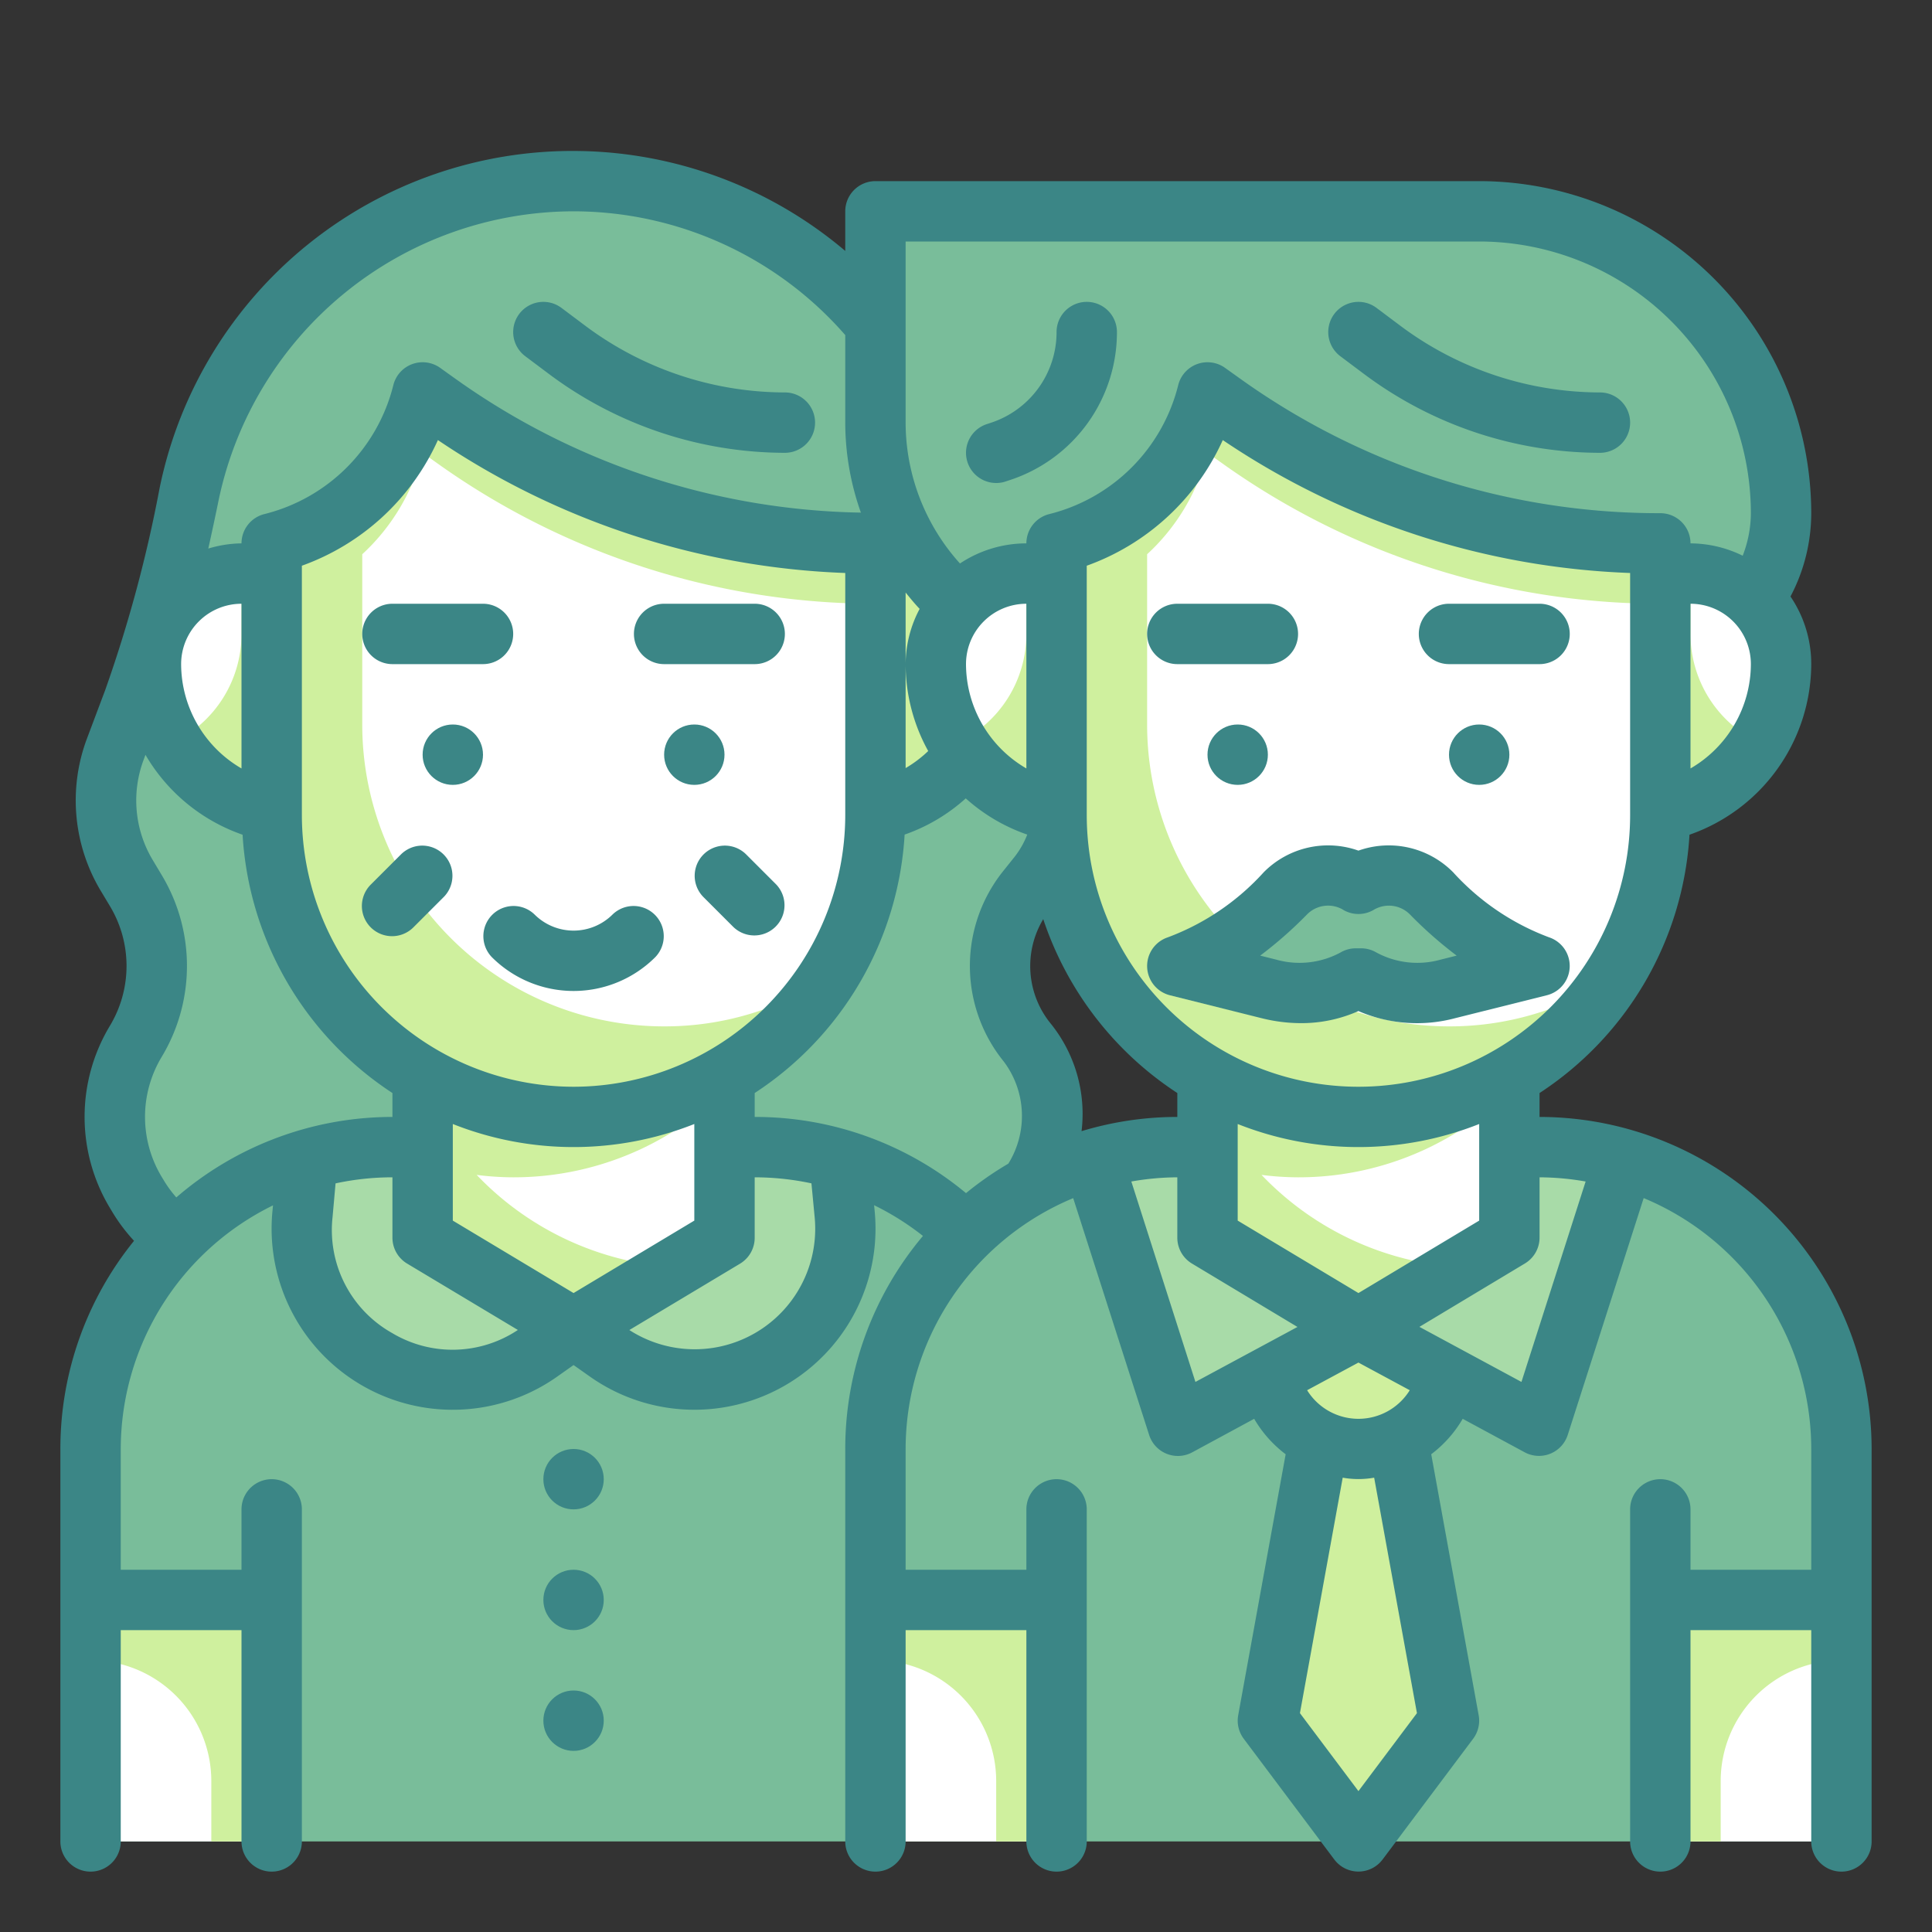 <svg height="512" viewBox="0 0 64 64" width="512" xmlns="http://www.w3.org/2000/svg"><rect x="0" y="0" width="64" height="64" fill="#333333" stroke="none"/><g id="Twotone"><g id="Stroke_copy_3" data-name="Stroke copy 3"><path d="m34.607 24.215a33.972 33.972 0 0 1 -2.9-7.973 13 13 0 0 0 -25.443.138 45.121 45.121 0 0 1 -1.843 6.83l-.6 1.595a4.86 4.86 0 0 0 .383 4.206l.296.489a4.849 4.849 0 0 1 0 4.995 4.86 4.86 0 0 0 0 5.005l.085.141a4.86 4.86 0 0 0 4.167 2.359h21.325a4 4 0 0 0 3.123-1.5l.713-.89a4.063 4.063 0 0 0 .117-5.07 4 4 0 0 1 -.03-5.04l.4-.5a4 4 0 0 0 .454-4.289z" fill="#79bd9a"/><path d="m13 38h12a10 10 0 0 1 10 10v13a0 0 0 0 1 0 0h-32a0 0 0 0 1 0 0v-13a10 10 0 0 1 10-10z" fill="#79bd9a"/><path d="m29 53h6v8h-6z" fill="#f9dbaf"/><path d="m3 53h6v8h-6z" fill="#fff"/><path d="m35 53v2a4 4 0 0 0 -4 4v2h-2v-8z" fill="#edb88e"/><path d="m3 53v2a4 4 0 0 1 4 4v2h2v-8z" fill="#cff09e"/><path d="m19 38v6l-1.14.8a5 5 0 0 1 -7.84-4.57l.17-1.82a9.645 9.645 0 0 1 2.81-.41z" fill="#a8dba8"/><path d="m20.14 44.8-1.14-.8v-6h6a9.645 9.645 0 0 1 2.81.41l.17 1.82a5 5 0 0 1 -7.84 4.57z" fill="#a8dba8"/><path d="m24 41-5 3-5-3v-8h10z" fill="#fff"/><path d="m17 39a9.706 9.706 0 0 1 -1.21-.08 9.932 9.932 0 0 0 6.58 3.06l-3.37 2.02-5-3v-8h10v3.14a9.947 9.947 0 0 1 -7 2.86z" fill="#cff09e"/><path d="m28 19h2a3 3 0 0 1 3 3 5 5 0 0 1 -5 5 0 0 0 0 1 0 0v-8a0 0 0 0 1 0 0z" fill="#cff09e"/><path d="m5 19a5 5 0 0 1 5 5 3 3 0 0 1 -3 3h-2a0 0 0 0 1 0 0v-8a0 0 0 0 1 0 0z" fill="#fff" transform="matrix(-1 0 0 -1 15 46)"/><path d="m5.73 24.6a5.145 5.145 0 0 0 .73.94 5.022 5.022 0 0 0 3.54 1.46v-8h-2v2a3.988 3.988 0 0 1 -2.27 3.6z" fill="#cff09e"/><path d="m19 37a10 10 0 0 1 -10-10v-9a6.874 6.874 0 0 0 5-5l.49.35a24.966 24.966 0 0 0 14.51 4.65v9a10 10 0 0 1 -10 10z" fill="#fff"/><path d="m12 18.36v5.64a10 10 0 0 0 10 10 9.807 9.807 0 0 0 5.41-1.61 9.992 9.992 0 0 1 -18.41-5.39v-9a6.893 6.893 0 0 0 5-5l.49.35a24.992 24.992 0 0 0 14.51 4.65v2a24.992 24.992 0 0 1 -14.51-4.65l-.49-.35a6.837 6.837 0 0 1 -2 3.36z" fill="#cff09e"/><path d="m39 38h12a10 10 0 0 1 10 10v13a0 0 0 0 1 0 0h-32a0 0 0 0 1 0 0v-13a10 10 0 0 1 10-10z" fill="#79bd9a"/><path d="m55 53h6v8h-6z" fill="#fff"/><path d="m29 53h6v8h-6z" fill="#fff"/><g fill="#cff09e"><path d="m61 53v2a4 4 0 0 0 -4 4v2h-2v-8z"/><path d="m29 53v2a4 4 0 0 1 4 4v2h2v-8z"/><path d="m46 46h-2l-2 11 3 4 3-4z"/><path d="m42 44h6a0 0 0 0 1 0 0v1a3 3 0 0 1 -3 3 3 3 0 0 1 -3-3v-1a0 0 0 0 1 0 0z"/></g><path d="m45 44v-6h-6a9.645 9.645 0 0 0 -2.81.41l2.83 8.82z" fill="#a8dba8"/><path d="m45 44v-6h6a9.645 9.645 0 0 1 2.81.41l-2.83 8.82z" fill="#a8dba8"/><path d="m50 41-5 3-5-3v-8h10z" fill="#fff"/><path d="m43 39a9.706 9.706 0 0 1 -1.21-.08 9.932 9.932 0 0 0 6.58 3.06l-3.37 2.02-5-3v-8h10v3.14a9.947 9.947 0 0 1 -7 2.86z" fill="#cff09e"/><path d="m29 7h20a10 10 0 0 1 10 10 5 5 0 0 1 -5 5h-17a8 8 0 0 1 -8-8v-7a0 0 0 0 1 0 0z" fill="#79bd9a"/><path d="m54 19h2a3 3 0 0 1 3 3 5 5 0 0 1 -5 5 0 0 0 0 1 0 0v-8a0 0 0 0 1 0 0z" fill="#fff"/><path d="m58.27 24.6a5.145 5.145 0 0 1 -.73.94 5.022 5.022 0 0 1 -3.54 1.46v-8h2v2a3.988 3.988 0 0 0 2.27 3.6z" fill="#cff09e"/><path d="m31 19a5 5 0 0 1 5 5 3 3 0 0 1 -3 3h-2a0 0 0 0 1 0 0v-8a0 0 0 0 1 0 0z" fill="#fff" transform="matrix(-1 0 0 -1 67 46)"/><path d="m31.73 24.6a5.145 5.145 0 0 0 .73.94 5.022 5.022 0 0 0 3.54 1.46v-8h-2v2a3.988 3.988 0 0 1 -2.27 3.6z" fill="#cff09e"/><path d="m45 37a10 10 0 0 1 -10-10v-9a6.874 6.874 0 0 0 5-5l.49.35a24.966 24.966 0 0 0 14.51 4.65v9a10 10 0 0 1 -10 10z" fill="#fff"/><path d="m38 18.36v5.64a10 10 0 0 0 10 10 9.807 9.807 0 0 0 5.41-1.61 9.992 9.992 0 0 1 -18.41-5.39v-9a6.893 6.893 0 0 0 5-5l.49.35a24.992 24.992 0 0 0 14.51 4.65v2a24.992 24.992 0 0 1 -14.51-4.65l-.49-.35a6.837 6.837 0 0 1 -2 3.36z" fill="#cff09e"/><path d="m45.086 33a3.836 3.836 0 0 0 2.879.345l3.035-.759a9.228 9.228 0 0 1 -3.577-2.4 1.977 1.977 0 0 0 -2.423-.323 1.977 1.977 0 0 0 -2.423.318 9.228 9.228 0 0 1 -3.577 2.405l3.035.759a3.836 3.836 0 0 0 2.879-.345z" fill="#cff09e"/><path d="m45.086 32.414a3.836 3.836 0 0 0 2.879.345l3.035-.759a9.228 9.228 0 0 1 -3.577-2.4 1.977 1.977 0 0 0 -2.423-.323 1.977 1.977 0 0 0 -2.423.318 9.228 9.228 0 0 1 -3.577 2.405l3.035.759a3.836 3.836 0 0 0 2.879-.345z" fill="#79bd9a"/></g><g id="Stroke_Close_copy" fill="#3b8686" data-name="Stroke Close copy"><circle cx="23" cy="25" r="1"/><circle cx="15" cy="25" r="1"/><circle cx="19" cy="49" r="1"/><circle cx="19" cy="53" r="1"/><circle cx="19" cy="57" r="1"/><path d="m22 22h3a1 1 0 0 0 0-2h-3a1 1 0 0 0 0 2z"/><path d="m13 22h3a1 1 0 0 0 0-2h-3a1 1 0 0 0 0 2z"/><path d="m20.293 30.293a1.831 1.831 0 0 1 -2.586 0 1 1 0 0 0 -1.414 1.414 3.831 3.831 0 0 0 5.414 0 1 1 0 0 0 -1.414-1.414z"/><path d="m25.707 29.293-1-1a1 1 0 0 0 -1.414 1.414l1 1a1 1 0 0 0 1.414-1.414z"/><path d="m13.293 28.293-1 1a1 1 0 1 0 1.414 1.414l1-1a1 1 0 0 0 -1.414-1.414z"/><path d="m18.2 12.4a13.081 13.081 0 0 0 7.8 2.6 1 1 0 0 0 0-2 11.069 11.069 0 0 1 -6.6-2.2l-.8-.6a1 1 0 0 0 -1.2 1.6z"/><path d="m51 37v-.792a11 11 0 0 0 4.967-8.557 6.008 6.008 0 0 0 4.033-5.651 3.978 3.978 0 0 0 -.688-2.24 5.927 5.927 0 0 0 .688-2.76 11.013 11.013 0 0 0 -11-11h-20a1 1 0 0 0 -1 1v1.312a13.966 13.966 0 0 0 -22.715 7.868 44.918 44.918 0 0 1 -1.8 6.679l-.6 1.595a5.828 5.828 0 0 0 .462 5.071l.294.49a3.845 3.845 0 0 1 0 3.965 5.847 5.847 0 0 0 0 6.035l.084.14a5.839 5.839 0 0 0 .715.949 10.945 10.945 0 0 0 -2.44 6.896v13a1 1 0 0 0 2 0v-7h4v7a1 1 0 0 0 2 0v-11a1 1 0 0 0 -2 0v2h-4v-4a9 9 0 0 1 5.044-8.071l-.02.207a6 6 0 0 0 9.41 5.483l.566-.4.567.4a6 6 0 0 0 9.409-5.482l-.02-.213a8.97 8.97 0 0 1 1.618 1.018 10.948 10.948 0 0 0 -2.574 7.058v13a1 1 0 0 0 2 0v-7h4v7a1 1 0 0 0 2 0v-11a1 1 0 0 0 -2 0v2h-4v-4a9.011 9.011 0 0 1 5.551-8.31l2.516 7.846a1 1 0 0 0 1.428.574l2.051-1.11a3.992 3.992 0 0 0 1.043 1.174l-1.572 8.645a1 1 0 0 0 .183.779l3 4a1 1 0 0 0 1.6 0l3-4a1 1 0 0 0 .183-.779l-1.572-8.645a3.992 3.992 0 0 0 1.043-1.174l2.051 1.108a1 1 0 0 0 1.428-.574l2.516-7.846a9.011 9.011 0 0 1 5.551 8.312v4h-4v-2a1 1 0 0 0 -2 0v11a1 1 0 0 0 2 0v-7h4v7a1 1 0 0 0 2 0v-13a11.013 11.013 0 0 0 -11-11zm-6 5.834-4-2.4v-3.2a10.853 10.853 0 0 0 8 0v3.2zm-6-5.834a10.936 10.936 0 0 0 -3.172.471 4.764 4.764 0 0 0 -1.028-3.571 3.015 3.015 0 0 1 -.241-3.452 11.046 11.046 0 0 0 4.441 5.76zm-20 5.834-4-2.4v-3.2a10.853 10.853 0 0 0 8 0v3.2zm0-6.834a9.011 9.011 0 0 1 -9-9v-8.26a7.85 7.85 0 0 0 4.506-4.162 25.791 25.791 0 0 0 13.494 4.403v8.019a9.011 9.011 0 0 1 -9 9zm6 .208a10.992 10.992 0 0 0 4.967-8.561 5.942 5.942 0 0 0 2.025-1.2 5.948 5.948 0 0 0 2.037 1.2 2.917 2.917 0 0 1 -.41.725l-.4.5a5.028 5.028 0 0 0 .038 6.3 3 3 0 0 1 .146 3.375 11.051 11.051 0 0 0 -1.403.977 10.916 10.916 0 0 0 -7-2.524zm9-10.752a4.01 4.01 0 0 1 -2-3.456 2 2 0 0 1 2-2zm-3.252-.577a3.994 3.994 0 0 1 -.748.565v-5.816c.149.185.3.369.464.542a3.943 3.943 0 0 0 -.464 1.83 5.965 5.965 0 0 0 .748 2.879zm23.252 2.121a9 9 0 0 1 -18 0v-8.26a7.847 7.847 0 0 0 4.506-4.162 25.78 25.78 0 0 0 13.494 4.403zm2-1.544v-5.456a2 2 0 0 1 2 2 4.01 4.01 0 0 1 -2 3.456zm-26-17.456h19a9.01 9.01 0 0 1 9 9 3.934 3.934 0 0 1 -.271 1.409 3.954 3.954 0 0 0 -1.729-.409 1 1 0 0 0 -1-1 23.825 23.825 0 0 1 -13.929-4.464l-.49-.35a1 1 0 0 0 -1.551.571 5.864 5.864 0 0 1 -4.272 4.273 1 1 0 0 0 -.758.97 3.972 3.972 0 0 0 -2.2.666 6.982 6.982 0 0 1 -1.8-4.666zm-11-1a11.954 11.954 0 0 1 9 4.1v2.9a8.95 8.95 0 0 0 .518 2.981 23.8 23.8 0 0 1 -13.447-4.445l-.49-.35a1 1 0 0 0 -1.551.571 5.863 5.863 0 0 1 -4.273 4.273 1 1 0 0 0 -.757.97 3.936 3.936 0 0 0 -1.1.172c.122-.547.235-1.081.34-1.591a12.035 12.035 0 0 1 11.76-9.581zm-13 15a2 2 0 0 1 2-2v5.456a4.01 4.01 0 0 1 -2-3.456zm-.159 17.666a3.813 3.813 0 0 1 -.4-.541l-.085-.14a3.852 3.852 0 0 1 0-3.974 5.84 5.84 0 0 0 0-6.025l-.293-.49a3.836 3.836 0 0 1 -.3-3.34l.056-.151a6 6 0 0 0 3.217 2.646 11 11 0 0 0 4.964 8.557v.792a10.943 10.943 0 0 0 -7.159 2.666zm7.146 4.491a3.911 3.911 0 0 1 -1.971-3.834l.1-1.122a8.963 8.963 0 0 1 1.884-.201v2a1 1 0 0 0 .485.857l3.67 2.2a3.9 3.9 0 0 1 -4.168.1zm14-3.833a3.993 3.993 0 0 1 -6.139 3.735l3.67-2.2a1 1 0 0 0 .482-.859v-2a9.043 9.043 0 0 1 1.88.2zm10.49-1.185a9.03 9.03 0 0 1 1.523-.139v2a1 1 0 0 0 .485.857l3.495 2.1-3.38 1.821zm9.461 17.611-1.938 2.583-1.938-2.583 1.417-7.8a2.973 2.973 0 0 0 1.042 0zm-1.938-9.75a2 2 0 0 1 -1.7-.947l1.7-.916 1.7.916a2 2 0 0 1 -1.7.947zm5.4-1.222-3.38-1.824 3.495-2.1a1 1 0 0 0 .485-.854v-2a9.03 9.03 0 0 1 1.526.139z"/><circle cx="49" cy="25" r="1"/><circle cx="41" cy="25" r="1"/><path d="m48 22h3a1 1 0 0 0 0-2h-3a1 1 0 0 0 0 2z"/><path d="m38 21a1 1 0 0 0 1 1h3a1 1 0 0 0 0-2h-3a1 1 0 0 0 -1 1z"/><path d="m38.684 31.051a1 1 0 0 0 .074 1.919l3.035.759a5.381 5.381 0 0 0 1.3.164 4.631 4.631 0 0 0 1.906-.4 4.9 4.9 0 0 0 3.207.235l3.035-.759a1 1 0 0 0 .074-1.919 8.129 8.129 0 0 1 -3.181-2.158 3 3 0 0 0 -3.134-.714 3 3 0 0 0 -3.135.714 8.122 8.122 0 0 1 -3.181 2.159zm5.812-.91a1 1 0 0 0 1.008 0 .98.98 0 0 1 1.207.156 13.589 13.589 0 0 0 1.543 1.359l-.531.133a2.856 2.856 0 0 1 -2.128-.236 1 1 0 0 0 -.509-.139h-.172a1 1 0 0 0 -.509.139 2.856 2.856 0 0 1 -2.128.236l-.531-.133a13.589 13.589 0 0 0 1.543-1.356.979.979 0 0 1 1.211-.159z"/><path d="m45.2 12.4a13.081 13.081 0 0 0 7.8 2.6 1 1 0 0 0 0-2 11.069 11.069 0 0 1 -6.6-2.2l-.8-.6a1 1 0 0 0 -1.2 1.6z"/><path d="m33 16a.989.989 0 0 0 .315-.051l.156-.052a5.154 5.154 0 0 0 3.529-4.897 1 1 0 0 0 -2 0 3.159 3.159 0 0 1 -2.161 3l-.154.051a1 1 0 0 0 .315 1.949z"/></g></g></svg>
